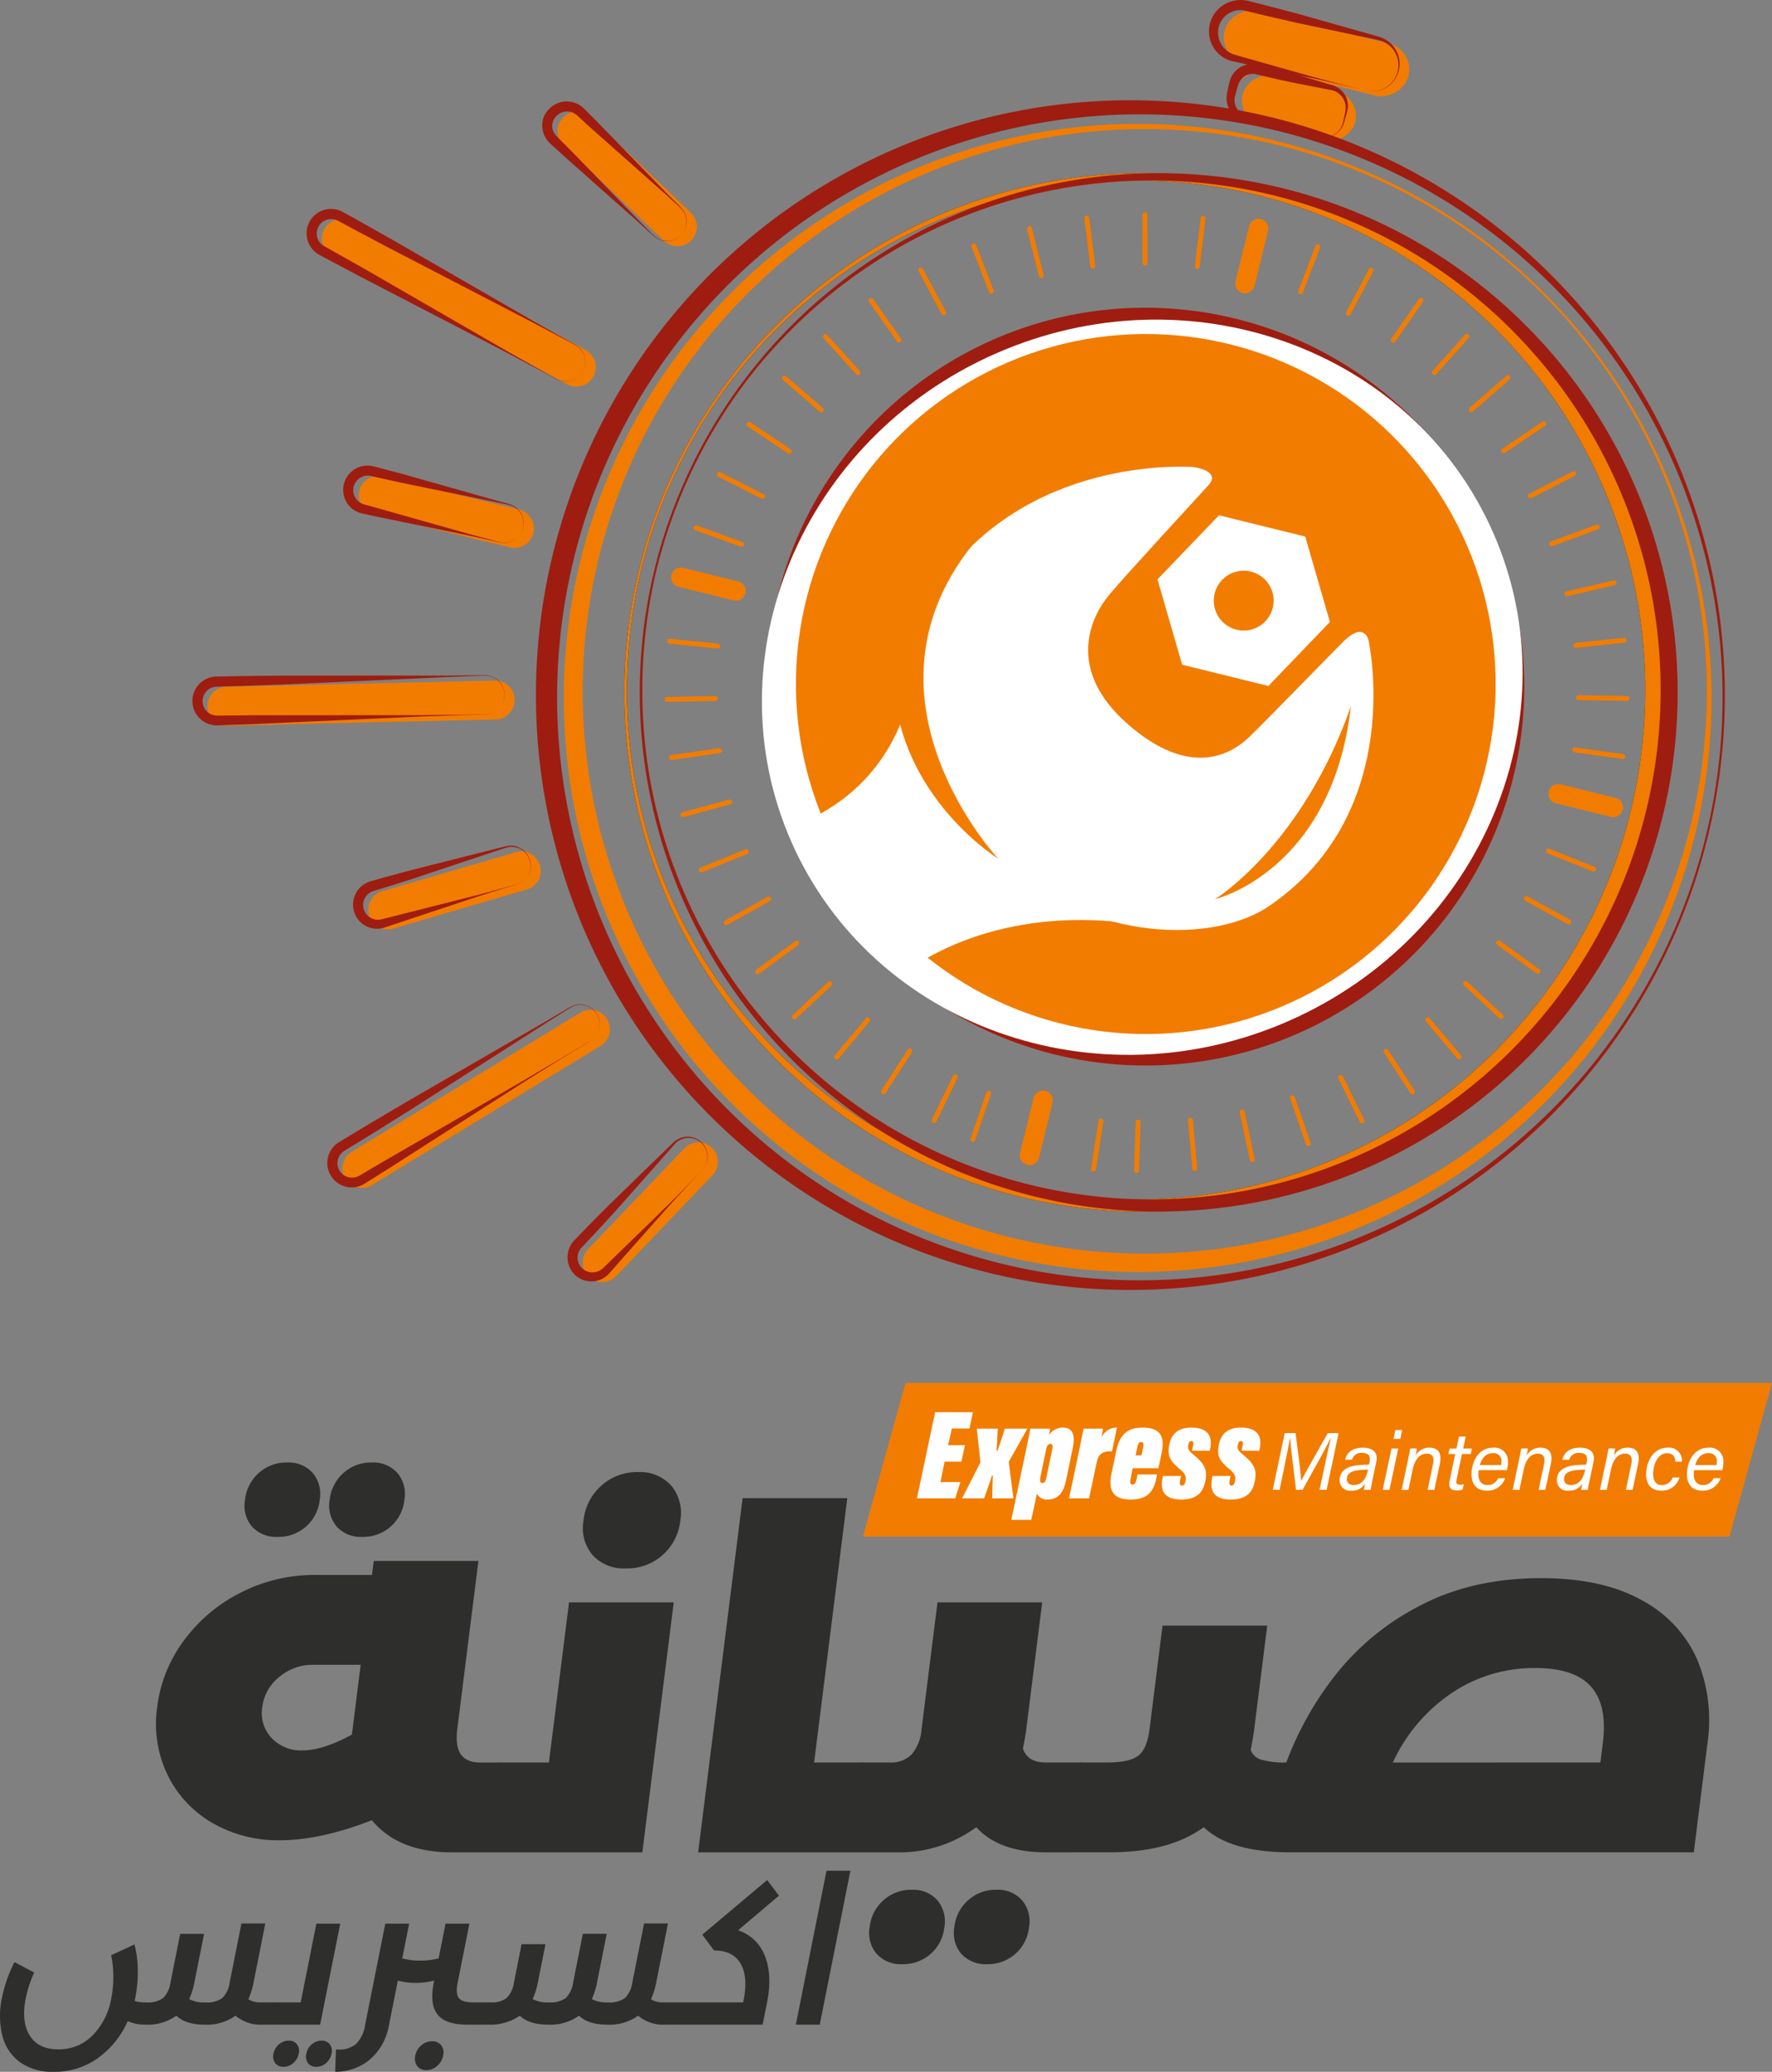 <svg xmlns="http://www.w3.org/2000/svg" width="363.082" height="424.33"><rect width="100%" height="100%" fill="#808080" stroke="none"/><g data-name="Group 63275"><g data-name="Group 63261"><path data-name="Path 22132" d="M354.364 314.712H176.813l8.717-31.459h177.551z" fill="#f27c00"/><g data-name="Group 63257"><g data-name="Group 63254" fill="#fff"><path data-name="Path 22133" d="M196.991 299.36h-3.443l-.849 4.188h4.082l-1.059 3.339h-7.846l3.737-17.652h7.74l-.716 3.34h-3.6l-.768 3.419h3.445z"/><path data-name="Path 22134" d="M204.438 292.601c-.053 1.061-.159 3.5-.239 4.506h.212c.478-1.378 1.193-3.605 1.484-4.506h4.613l-3.818 6.812.955 7.474h-4.347c.054-1.351.08-3.869.133-4.665h-.183c-.53 1.75-1.351 3.9-1.616 4.665h-4.506l3.764-7.368-.743-6.918z"/><path data-name="Path 22135" d="M212.467 305.933l-1.166 5.354h-4.082l3.075-14.578c.4-1.908.742-3.631.821-4.108h4.033a12.212 12.212 0 01-.186 1.325 3.272 3.272 0 012.81-1.537c1.988 0 2.6 1.485 2.041 4.161l-1.378 6.653c-.478 2.2-1.378 3.923-3.843 3.923a2.244 2.244 0 01-2.125-1.193zm1.935-3.286l1.219-5.884c.133-.637.026-1.034-.4-1.034-.5 0-.716.424-.9 1.272l-1.139 5.46c-.16.795-.08 1.272.4 1.272.343 0 .635-.185.82-1.086z"/><path data-name="Path 22136" d="M221.027 297.478c.531-2.544.848-4.135.981-4.877h3.975a21.535 21.535 0 01-.291 1.856 3.379 3.379 0 013.181-2.068l-1.034 4.877c-2.518-.159-2.889 1.113-3.207 2.624l-1.485 7h-4.108z"/><path data-name="Path 22137" d="M232.079 300.711l-.451 2.333c-.159.769.08 1.007.4 1.007.478 0 .663-.265.849-1.087l.212-.98h3.975l-.106.663c-.556 2.783-1.775 4.479-5.3 4.479-3.843 0-4.585-2.121-3.9-5.407l.954-4.532c.662-3.075 2.014-4.8 5.406-4.8 3.844 0 4.56 2.015 3.9 5.2l-.663 3.127zm1.8-2.623l.238-1.14c.239-1.087.292-1.59-.291-1.59-.53 0-.663.318-.928 1.669l-.212 1.061z"/><path data-name="Path 22138" d="M241.989 302.302l-.185.875c-.16.741-.027 1.086.371 1.086.317 0 .583-.212.715-.848.159-.768.185-1.431-1.113-2.491-2.121-1.723-2.624-2.863-2.2-4.983.424-2.147 1.67-3.552 4.559-3.552 3.949 0 4.214 2.465 3.842 4.241l-.105.5h-3.631l.158-.715c.186-.848.186-1.272-.291-1.272-.344 0-.5.238-.609.689-.186.8-.054 1.192.848 1.935 2.491 2.041 3.075 3.154 2.624 5.565-.4 2.068-1.485 3.791-4.956 3.791-4 0-4.215-2.412-3.817-4.426l.079-.4z"/><path data-name="Path 22139" d="M252.14 302.302l-.186.875c-.159.741-.026 1.086.371 1.086.318 0 .583-.212.715-.848.159-.768.186-1.431-1.112-2.491-2.121-1.723-2.624-2.863-2.2-4.983.424-2.147 1.67-3.552 4.559-3.552 3.949 0 4.214 2.465 3.843 4.241l-.106.5h-3.63l.158-.715c.185-.848.185-1.272-.291-1.272-.345 0-.5.238-.61.689-.185.8-.053 1.192.848 1.935 2.491 2.041 3.075 3.154 2.624 5.565-.4 2.068-1.484 3.791-4.956 3.791-4 0-4.215-2.412-3.816-4.426l.079-.4z"/></g><g data-name="Group 63256"><g data-name="Group 63255" fill="#fff"><path data-name="Path 22140" d="M271.43 300.185c.455-2.159.951-4.4 1.257-5.618h-.056c-.825 1.788-3.747 7-5.738 10.572h-1.332c-.343-2.888-1.163-9.225-1.21-10.595h-.051c-.185 1.257-.728 3.944-1.146 5.937l-.97 4.658h-1.4l2.461-11.625h2.209c.462 3.456 1.085 8.245 1.166 9.751h.027c.5-1.136 3.44-6.229 5.415-9.751h2.22l-2.461 11.625h-1.443z"/><path data-name="Path 22141" d="M281.237 303.039a54.225 54.225 0 00-.4 2.1h-1.36c.029-.309.121-.83.22-1.3a3.016 3.016 0 01-2.87 1.469 2.089 2.089 0 01-2.331-2.131c0-2.417 2.266-2.945 3.962-3.108.879-.077 1.628-.077 2.056-.094l.11-.573c.16-.8.1-1.828-1.521-1.828a1.917 1.917 0 00-2.07 1.394h-1.412c.291-1.258 1.228-2.466 3.607-2.466 1.945 0 3.2.879 2.773 2.91zm-.928-2.039c-.457.011-1.021.018-1.74.089-1.372.147-2.6.516-2.6 1.878 0 .641.429 1.186 1.363 1.186 1.849 0 2.576-1.442 2.943-3.019z"/><path data-name="Path 22142" d="M285.117 296.67h1.383l-1.8 8.472h-1.383zm.8-3.794h1.383l-.382 1.827h-1.383z"/><path data-name="Path 22143" d="M288.537 298.818c.15-.735.3-1.448.424-2.151h1.353c-.027.266-.2 1.217-.257 1.445a3.165 3.165 0 012.847-1.612c1.614 0 2.625.934 2.107 3.34l-1.114 5.3h-1.377l1.1-5.257c.275-1.28-.011-2.158-1.3-2.158-1.574 0-2.474 1.446-2.841 3.178l-.9 4.237h-1.383z"/><path data-name="Path 22144" d="M297.023 296.67h1.4l.522-2.446h1.377l-.512 2.446h1.8l-.256 1.137h-1.8l-1.075 5.127c-.164.776-.125 1.148.608 1.148a4.339 4.339 0 00.838-.072l-.249 1.092a3.636 3.636 0 01-1.179.145c-1.332 0-1.756-.644-1.46-2.052l1.134-5.388h-1.4z"/><path data-name="Path 22145" d="M302.986 301.11a5.515 5.515 0 00-.071.807c0 1.428.678 2.235 1.868 2.235a2.306 2.306 0 002.189-1.4h1.44a3.811 3.811 0 01-3.786 2.555c-2.124 0-3.11-1.4-3.11-3.366 0-2.384 1.3-5.44 4.431-5.44a2.76 2.76 0 013.03 3.024 5.748 5.748 0 01-.212 1.586zm4.594-1.049a3.046 3.046 0 00.055-.615 1.591 1.591 0 00-1.765-1.821c-1.288 0-2.223.888-2.652 2.436z"/><path data-name="Path 22146" d="M311.283 298.818c.151-.735.3-1.448.424-2.151h1.353c-.027.266-.2 1.217-.257 1.445a3.166 3.166 0 012.847-1.612c1.614 0 2.625.934 2.107 3.34l-1.113 5.3h-1.377l1.1-5.257c.275-1.28-.011-2.158-1.3-2.158-1.574 0-2.474 1.446-2.84 3.178l-.9 4.237h-1.379z"/><path data-name="Path 22147" d="M325.742 303.039a54.225 54.225 0 00-.4 2.1h-1.36c.029-.309.121-.83.22-1.3a3.017 3.017 0 01-2.87 1.469 2.089 2.089 0 01-2.331-2.131c0-2.417 2.265-2.945 3.962-3.108.879-.077 1.628-.077 2.055-.094l.111-.573c.16-.8.1-1.828-1.521-1.828a1.916 1.916 0 00-2.07 1.394h-1.412c.291-1.258 1.228-2.466 3.607-2.466 1.945 0 3.2.879 2.773 2.91zm-.929-2.039c-.456.011-1.02.018-1.739.089-1.372.147-2.6.516-2.6 1.878 0 .641.429 1.186 1.363 1.186 1.849 0 2.576-1.442 2.943-3.019z"/><path data-name="Path 22148" d="M329.165 298.818c.15-.735.3-1.448.423-2.151h1.354c-.027.266-.2 1.217-.257 1.445a3.165 3.165 0 012.847-1.612c1.613 0 2.625.934 2.107 3.34l-1.114 5.3h-1.377l1.1-5.257c.275-1.28-.011-2.158-1.3-2.158-1.574 0-2.474 1.446-2.841 3.178l-.9 4.237h-1.383z"/><path data-name="Path 22149" d="M344.13 302.605a3.733 3.733 0 01-3.765 2.7c-2.076 0-3.074-1.356-3.074-3.315 0-2.55 1.421-5.491 4.377-5.491a2.657 2.657 0 012.963 2.876h-1.359c-.039-.958-.454-1.739-1.692-1.739-1.963 0-2.855 2.427-2.855 4.259 0 1.6.726 2.279 1.838 2.279a2.4 2.4 0 002.173-1.57z"/><path data-name="Path 22150" d="M347.124 301.11a5.515 5.515 0 00-.071.807c0 1.428.677 2.235 1.868 2.235a2.3 2.3 0 002.188-1.4h1.439a3.811 3.811 0 01-3.786 2.555c-2.124 0-3.111-1.4-3.111-3.366 0-2.384 1.3-5.44 4.432-5.44a2.759 2.759 0 013.029 3.024 5.709 5.709 0 01-.212 1.586zm4.594-1.049a3.042 3.042 0 00.054-.615 1.59 1.59 0 00-1.764-1.821c-1.288 0-2.223.888-2.653 2.436z"/></g></g></g><g data-name="Group 63260" fill="#2e2e2d"><g data-name="Group 63258"><path data-name="Path 22151" d="M103.291 363.511a30.159 30.159 0 01-.249 6.53 34.184 34.184 0 01-1.422 6.768q-.9 2.574-1.658 2.574h-7.341q-10.963 0-16.429-6.577-10.523 4.1-18.817 4.1a26.765 26.765 0 01-13.987-3.623 22.91 22.91 0 01-9.1-9.866 24.039 24.039 0 01-2.082-13.775 28.723 28.723 0 015.537-13.728 32.543 32.543 0 0111.667-9.771 33.172 33.172 0 0115.177-3.576h11.631l.359-2.859h21.449l-4.324 34.414q-.443 3.528.73 5.2t4.032 1.668h3.813q.758-.006 1.014 2.521zm-51.643-50.835a6.6 6.6 0 01-1.446-5.482 8.545 8.545 0 012.829-5.52 8.414 8.414 0 015.788-2.134 6.61 6.61 0 015.25 2.13 6.724 6.724 0 011.441 5.52 8.437 8.437 0 01-8.606 7.579 6.674 6.674 0 01-5.256-2.093zm20.458 42.589l.132-1.049 1.665-13.251H64.18a10.652 10.652 0 00-6.938 2.478 9.277 9.277 0 00-3.5 6.2 7.4 7.4 0 001.92 6.339 8.3 8.3 0 006.309 2.526q4.197-.002 10.134-3.243zm-3.107-42.589a6.6 6.6 0 01-1.446-5.482 8.536 8.536 0 012.829-5.52 8.408 8.408 0 015.787-2.134 6.612 6.612 0 015.251 2.13 6.726 6.726 0 011.439 5.52 8.4 8.4 0 01-2.822 5.482 8.485 8.485 0 01-5.783 2.1 6.671 6.671 0 01-5.256-2.096z"/><path data-name="Path 22152" d="M138.048 328.191l-6.433 51.192H99.962q-.762 0-1.012-2.574a39.882 39.882 0 011.671-13.3q.891-2.526 1.652-2.527h10.2l4.121-32.793zm-16.61-9.676a8.55 8.55 0 01-1.874-7.1 11.063 11.063 0 013.664-7.15 10.9 10.9 0 017.5-2.764 8.557 8.557 0 016.8 2.764 8.709 8.709 0 011.867 7.15 10.928 10.928 0 01-11.148 9.819 8.644 8.644 0 01-6.813-2.719z"/><path data-name="Path 22153" d="M177.648 363.511a30.084 30.084 0 01-.248 6.53 34.111 34.111 0 01-1.422 6.768q-.9 2.574-1.658 2.574h-31.272l9.115-72.546h21.449l-6.8 54.147h9.82q.761 0 1.016 2.527z"/><path data-name="Path 22154" d="M222.448 363.511a30.086 30.086 0 01-.248 6.53 34.029 34.029 0 01-1.423 6.768q-.894 2.574-1.658 2.574h-4.766q-9.63 0-14.32-5.148a26.619 26.619 0 01-16.472 5.148h-9.247q-.76 0-1.011-2.574a39.882 39.882 0 011.671-13.3q.889-2.526 1.652-2.527h5.72a5.86 5.86 0 004.452-1.668 9.008 9.008 0 002.035-5.2l3.259-25.93h21.456l-3.271 26.025q-.178 1.43-.682 3.909.975 2.859 4.6 2.859h7.246q.755.007 1.007 2.534zm-42.81 36.678a6.6 6.6 0 01-1.447-5.481 8.538 8.538 0 012.829-5.52 8.4 8.4 0 015.788-2.135 6.6 6.6 0 015.251 2.135 6.715 6.715 0 011.441 5.52 8.407 8.407 0 01-2.823 5.481 8.494 8.494 0 01-5.783 2.1 6.68 6.68 0 01-5.253-2.1zm17.35 0a6.6 6.6 0 01-1.446-5.481 8.529 8.529 0 012.829-5.52 8.4 8.4 0 015.787-2.135 6.6 6.6 0 015.252 2.135 6.718 6.718 0 011.439 5.52 8.4 8.4 0 01-2.822 5.481 8.493 8.493 0 01-5.783 2.1 6.677 6.677 0 01-5.253-2.1z"/><path data-name="Path 22155" d="M336.518 327.81a25.328 25.328 0 0111.289 12.2 32.422 32.422 0 012.062 16.968l-2.815 22.4h-82.652q-12.391 0-17.752-5.148-7.033 5.148-19.331 5.148h-8.2q-.762 0-1.012-2.574a39.95 39.95 0 011.671-13.3q.891-2.526 1.653-2.527h5.433q4.669 0 6.424-1.429t2.256-5.434l2.659-21.163h21.449l-2.671 21.258q-.192 1.525-.717 4.194a3.2 3.2 0 002.179 2 17.1 17.1 0 005.123.571 66.76 66.76 0 0110.3-18.208 52.6 52.6 0 0117.3-14.013q10.607-5.527 24.623-5.529 12.674.01 20.729 4.586zm-8.6 33.174l.5-4q.969-7.72-2.411-11.534t-11.391-3.814a30.139 30.139 0 00-17.341 5.244 34.321 34.321 0 00-11.878 14.108z"/></g><g data-name="Group 63259"><path data-name="Path 22156" d="M57.5 412.37q-.458 2.3-1.309 2.3h-2.343a7.92 7.92 0 01-5.593-1.83 10.056 10.056 0 01-6.322 1.83q-3.871 0-5.8-1.83a10.051 10.051 0 01-6.321 1.83 8.575 8.575 0 01-3.643-.723 18.4 18.4 0 01-6.079 7.553 15.144 15.144 0 01-9.052 2.829 11.4 11.4 0 01-6.984-2 9.6 9.6 0 01-3.59-5.468 17.331 17.331 0 01-.04-7.807 28.43 28.43 0 012.539-7.191l4.044 2.128a25.106 25.106 0 00-1.716 5.191q-.975 4.891.8 7.722t5.861 2.83a9.652 9.652 0 006.988-2.83 14.3 14.3 0 003.87-7.68 22.045 22.045 0 00.406-4.489 20.45 20.45 0 00-.446-4.276l4.782-2.212a21.453 21.453 0 01.679 5.126 25.937 25.937 0 01-.493 5.681l-.153.766a7.165 7.165 0 002.324.3 5.444 5.444 0 003.518-.894 5.522 5.522 0 001.507-3.191l1.985-9.957h4.893l-1.992 10a15.344 15.344 0 01-1.052 3.361 6.286 6.286 0 003.267.681 5.445 5.445 0 003.519-.894 5.522 5.522 0 001.507-3.191l2.409-12.084h4.892l-2.414 12.126a15.834 15.834 0 01-1.061 3.4 4.6 4.6 0 002.553.639h3.66q.848.003.4 2.254z"/><path data-name="Path 22157" d="M69.715 393.992l-4.12 20.678h-9.4q-.85 0-.393-2.3.45-2.254 1.3-2.255h4.509l3.213-16.127zm-13.325 28.55a2.324 2.324 0 01-.35-1.93 3.274 3.274 0 011.115-1.91 3 3 0 012-.752 2.023 2.023 0 011.7.752 2.257 2.257 0 01.352 1.91 3.362 3.362 0 01-1.117 1.93 2.979 2.979 0 01-2.006.771 1.99 1.99 0 01-1.694-.771zm6.722 0a2.323 2.323 0 01-.349-1.93 3.277 3.277 0 011.114-1.91 3 3 0 012-.752 2.021 2.021 0 011.7.752 2.258 2.258 0 01.354 1.91 3.371 3.371 0 01-1.119 1.93 2.975 2.975 0 01-2.005.771 1.993 1.993 0 01-1.695-.771z"/><path data-name="Path 22158" d="M99.154 412.37q-.457 2.3-1.308 2.3h-2.17q-4.427 0-6.048-2.106t-.749-6.488l.084-.426a15.655 15.655 0 01-3.795.468 13.661 13.661 0 01-3.651-.468l-1.814 9.1a11.928 11.928 0 01-3.816 6.978 11.031 11.031 0 01-7.2 2.6l.151-4.595a5.512 5.512 0 004.007-1 6.745 6.745 0 001.962-3.979l4.137-20.764h4.894l-1.416 7.106a13.625 13.625 0 003.651.468 15.6 15.6 0 003.8-.468l1.416-7.106h4.893l-2.4 12.042q-.45 2.256.221 3.17t2.966.915h1.787q.846.002.398 2.253zm-13.676 10.769a2.566 2.566 0 01-.384-2.128 3.619 3.619 0 011.228-2.106 3.31 3.31 0 012.207-.83 2.231 2.231 0 011.877.83 2.489 2.489 0 01.389 2.106 3.7 3.7 0 01-1.233 2.128 3.276 3.276 0 01-2.21.85 2.2 2.2 0 01-1.874-.85z"/><path data-name="Path 22159" d="M140.001 412.37q-.459 2.3-1.31 2.3h-2.343a7.92 7.92 0 01-5.593-1.83 10.052 10.052 0 01-6.322 1.83q-3.871 0-5.8-1.83a10.056 10.056 0 01-6.322 1.83q-3.873 0-5.8-1.83a10.654 10.654 0 01-6.533 1.83h-2.13q-.852 0-.393-2.3.448-2.254 1.3-2.255h1.744a4.966 4.966 0 003.332-.915 5.626 5.626 0 001.482-3.17l1.56-7.829h4.894l-1.569 7.872a15.292 15.292 0 01-1.053 3.361 6.293 6.293 0 003.268.681 5.442 5.442 0 003.518-.894 5.516 5.516 0 001.507-3.191l1.985-9.957h4.893l-1.993 10a15.291 15.291 0 01-1.051 3.361 6.288 6.288 0 003.268.681 5.446 5.446 0 003.518-.894 5.516 5.516 0 001.507-3.191l2.409-12.084h4.893l-2.419 12.131a15.78 15.78 0 01-1.061 3.4 4.469 4.469 0 002.553.639h3.66q.848.003.401 2.254z"/><path data-name="Path 22160" d="M156.681 400.523q1.626 3.894.491 9.6l-.907 4.547h-17.573q-.85 0-.392-2.3.449-2.254 1.3-2.255h12.679l.068-.341q.975-4.891-.593-7.595t-5.44-2.7l-2.419-3.234 13.292-11.19 2.428 3.191-8.394 7.106a8.708 8.708 0 015.46 5.171z"/><path data-name="Path 22161" d="M169.353 383.143h4.895l-6.283 31.527h-4.894z"/></g></g></g><g data-name="Group 63274" transform="translate(-218.252 -318.33)"><g data-name="Group 63264"><g data-name="Group 63262" fill="#f27c00"><path data-name="Path 22162" d="M359.96 367.5l-.03.032a3.986 3.986 0 01-5.638.132l-20.533-19.609a3.88 3.88 0 01-.129-5.635 3.987 3.987 0 015.638-.132L359.8 361.9a3.989 3.989 0 01.16 5.6z"/><path data-name="Path 22163" d="M339.251 396.26a3.991 3.991 0 01-4.826.775l-48.142-26.345a3.987 3.987 0 013.828-7l48.142 26.344a3.985 3.985 0 011.581 5.413 3.889 3.889 0 01-.583.813z"/><path data-name="Path 22164" d="M326.591 429.282a3.983 3.983 0 01-3.86 1.156l-27.982-6.815a3.987 3.987 0 011.885-7.747l27.982 6.815a3.989 3.989 0 011.975 6.591z"/><path data-name="Path 22165" d="M322.636 464.426a3.967 3.967 0 01-2.822 1.264l-54.914 1.258a3.985 3.985 0 11-.184-7.967l54.913-1.258a3.985 3.985 0 013.006 6.7z"/><path data-name="Path 22166" d="M327.993 499.407a3.962 3.962 0 01-1.793 1.1l-27.373 8.012a3.985 3.985 0 11-2.24-7.649l27.373-8.013a3.987 3.987 0 014.033 6.549z"/><path data-name="Path 22167" d="M342.159 531.851a3.932 3.932 0 01-.845.685l-46.8 28.469a3.985 3.985 0 11-4.144-6.807l46.8-28.469a3.986 3.986 0 014.99 6.122z"/></g><g data-name="Group 63263"><path data-name="Path 22168" d="M364.257 559.016l-.03.032-19.7 20.624a3.986 3.986 0 01-5.8-5.471l.03-.032 19.7-20.624a3.986 3.986 0 015.8 5.471z" fill="#f27c00"/></g></g><rect data-name="Rectangle 2674" width="10.328" height="23.74" rx="5.164" transform="rotate(-76.145 454.531 -129.727)" fill="#f27c00"/><rect data-name="Rectangle 2675" width="11.017" height="38.825" rx="5.508" transform="rotate(-76.145 444.532 -133.645)" fill="#f27c00"/><path data-name="Path 22169" d="M471.044 335.485a4.037 4.037 0 014.886-2.952" fill="#f27c00"/><g data-name="Group 63269"><path data-name="Path 22170" d="M437.626 382.874a77.609 77.609 0 1091.418 60.735 77.7 77.7 0 00-91.418-60.735z" fill="#9e1d10"/><path data-name="Path 22171" d="M422.137 390.8c-39.626 17.5-58.332 62.375-41.7 100.028s62.4 54.042 102.026 36.538 58.331-62.376 41.7-100.027S461.76 373.3 422.137 390.8z" fill="#fff"/><circle data-name="Ellipse 224" cx="71.688" cy="71.688" r="71.688" transform="rotate(-58.73 606.022 -73.805)" fill="#f27c00"/><g data-name="Group 63268"><g data-name="Group 63267"><path data-name="Path 22172" d="M452.317 507.945l-46.4-56.66s.758 21.449-18.23 32.922l-1.247.754c2.69 12.086 10.844 23.846 21.808 29.565 21.201-11.901 44.069-6.581 44.069-6.581z" fill="#fff"/><g data-name="Group 63266"><path data-name="Path 22173" d="M445.575 440.1c-3.95 4.7-8.913 15.413 3.711 26.5 12.881 11.318 21.36 6.144 24.986 2.631s18.488-18.812 19.47-19.735c4.091-3.847 4.911-.074 4.911-.074s7.869 35-20.1 54.3c-10.911 7.752-36.793 8.319-56.58-10.226-16.13-15.123-22.713-38.5-9.915-57.373 18.96-24.835 50.784-22.127 50.786-22.128s5.68.745 3.039 3.691c-1.906 2.122-16.357 17.714-20.308 22.414z" fill="#fff"/><g data-name="Group 63265"><path data-name="Path 22174" d="M422.8 494.224c-9.808-6.529-26.092-23.73-20.1-47.785 1-4.028 5.084-16.273 7.2-20.672l7.315 4.53c-24.815 31.537 5.585 63.927 5.585 63.927z" fill="#f27c00"/></g><path data-name="Path 22175" d="M495.053 463c-3.9 33.849-27.845 39.494-27.845 39.492S484.953 491.66 495.053 463z" fill="#f27c00"/></g></g></g><path data-name="Path 22176" d="M460.476 454.473l-5.061-17.481 12.609-13.123 17.667 4.357 5.061 17.481-12.609 13.123z" fill="#fff"/><path data-name="Path 22177" d="M479.035 442.818a6.128 6.128 0 11-4.483-7.419 6.129 6.129 0 014.483 7.419z" fill="#f27c00"/></g><path data-name="Path 22178" d="M349.714 434.654a106.112 106.112 0 00-1.758 41.312 104.351 104.351 0 1019.411-78.7 106.08 106.08 0 00-17.653 37.388zm-.408-.1a106.341 106.341 0 11-1.926 41.5 106.6 106.6 0 011.926-41.501z" fill="#161615"/><g data-name="Group 63270" fill="none" stroke="#f27c00" stroke-linecap="round" stroke-miterlimit="10"><path data-name="Line 6" stroke-width="4" d="M476.137 365.135l-2.782 11.279"/><path data-name="Line 7" stroke-width="4" d="M429.198 554.957l2.782-11.279"/><path data-name="Line 8" stroke-width="4" d="M357.756 436.577l11.279 2.782"/><path data-name="Line 9" d="M476.492 365.222l-2.383 9.66"/><path data-name="Line 10" d="M464.759 363.026l-1.188 9.879"/><path data-name="Line 11" d="M452.844 362.275l.025 9.95"/><path data-name="Line 12" d="M440.928 362.983l1.238 9.872"/><path data-name="Line 13" d="M429.186 365.137l2.432 9.648"/><path data-name="Line 14" d="M417.795 368.706l3.589 9.28"/><path data-name="Line 15" d="M406.923 373.637l4.693 8.773"/><path data-name="Line 16" d="M396.733 379.856l5.728 8.136"/><path data-name="Line 17" d="M387.378 387.27l6.676 7.377"/><path data-name="Line 18" d="M378.995 395.769l7.526 6.509"/><path data-name="Line 19" d="M371.711 405.227l8.263 5.543"/><path data-name="Line 20" d="M365.633 415.502l8.877 4.495"/><path data-name="Line 21" d="M360.854 426.44l9.358 3.379"/><path data-name="Line 22" d="M357.442 437.88l9.7 2.214"/><path data-name="Line 23" d="M355.451 449.65l9.898 1.015"/><path data-name="Line 24" d="M354.909 461.576l9.948-.199"/><path data-name="Line 25" d="M355.824 473.478l9.849-1.41"/><path data-name="Line 26" d="M358.182 485.181l9.604-2.6"/><path data-name="Line 27" d="M361.95 496.508l9.216-3.751"/><path data-name="Line 28" d="M367.07 507.292l8.69-4.846"/><path data-name="Line 29" d="M373.465 517.371l8.035-5.869"/><path data-name="Line 30" d="M381.042 526.596l7.26-6.804"/><path data-name="Line 31" d="M389.686 534.829l6.376-7.638"/><path data-name="Line 32" d="M399.269 541.947l5.398-8.358"/><path data-name="Line 33" d="M409.649 547.844l4.339-8.954"/><path data-name="Line 34" d="M417.608 551.678l3.215-9.416"/><path data-name="Line 35" stroke-width="4" d="M548.807 483.698l-11.279-2.782"/><path data-name="Line 36" d="M488.278 368.827l-3.542 9.298"/><path data-name="Line 37" d="M499.175 373.702l-4.649 8.797"/><path data-name="Line 38" d="M509.395 379.869l-5.686 8.165"/><path data-name="Line 39" d="M518.789 387.236l-6.639 7.411"/><path data-name="Line 40" d="M527.215 395.693l-7.493 6.547"/><path data-name="Line 41" d="M534.547 405.114l-8.235 5.585"/><path data-name="Line 42" d="M540.676 415.357l-8.854 4.54"/><path data-name="Line 43" d="M545.511 426.272l-9.341 3.427"/><path data-name="Line 44" d="M548.98 437.694l-9.689 2.263"/><path data-name="Line 45" d="M551.031 449.454l-9.893 1.065"/><path data-name="Line 46" d="M551.634 461.376l-9.949-.148"/><path data-name="Line 47" d="M550.779 473.283l-9.856-1.36"/><path data-name="Line 48" d="M548.479 484.997l-9.617-2.551"/><path data-name="Line 49" d="M544.77 496.344l-9.235-3.704"/><path data-name="Line 50" d="M539.704 507.154l-8.714-4.802"/><path data-name="Line 51" d="M533.36 517.265l-8.064-5.828"/><path data-name="Line 52" d="M525.83 526.528l-7.294-6.767"/><path data-name="Line 53" d="M517.228 534.805l-6.415-7.606"/><path data-name="Line 54" d="M507.681 541.972l-5.44-8.331"/><path data-name="Line 55" d="M497.331 547.922l-4.384-8.932"/><path data-name="Line 56" d="M486.334 552.565l-3.263-9.399"/><path data-name="Line 57" d="M474.853 555.834l-2.093-9.727"/><path data-name="Line 58" d="M463.059 557.68l-.892-9.91"/><path data-name="Line 59" d="M451.128 558.074l.322-9.944"/><path data-name="Line 60" d="M442.299 557.767l1.532-9.831"/></g><path data-name="Path 22179" d="M498.084 336.884c-3.654-.882-7.311-1.753-10.984-2.559l-11.039-2.334c-1.86-.4-3.638-.742-5.564-1.194a6.277 6.277 0 01-4.323-4.426 6.435 6.435 0 011.641-6.115 6.56 6.56 0 016.16-1.747c3.646.916 7.288 1.846 10.914 2.84l10.859 3.068c1.817.525 3.6 1 5.444 1.565a5.792 5.792 0 013.708 4.236 5.647 5.647 0 01-1.59 5.25 5.547 5.547 0 01-5.226 1.416zm0 0a5.5 5.5 0 005.169-1.473 5.382 5.382 0 001.361-5.124 5.223 5.223 0 00-3.625-3.672c-1.786-.412-3.666-.781-5.494-1.173l-11.04-2.333a520.34 520.34 0 01-10.983-2.561 4.491 4.491 0 00-4.235 1.142 4.591 4.591 0 00-1.31 4.259 4.737 4.737 0 003.009 3.482c1.7.523 3.59 1.029 5.375 1.544l10.859 3.067a548.3 548.3 0 0010.914 2.842z" fill="#9e1d10"/><path data-name="Path 22180" d="M488.668 346.312c-2.48-.592-4.963-1.174-7.462-1.69l-7.518-1.466a5.1 5.1 0 01-1.988-.739 4.749 4.749 0 01-2.124-3.785 5.044 5.044 0 01.087-1.149l.192-.941a15.942 15.942 0 01.492-1.991 4.768 4.768 0 011.345-1.937 5.088 5.088 0 014.489-1.1c2.472.626 4.941 1.267 7.393 1.971l7.337 2.2a5.123 5.123 0 011.875.9 4.424 4.424 0 011.276 1.636 4.256 4.256 0 01.379 1.993 8.668 8.668 0 01-.43 1.911 17.748 17.748 0 01-.566 1.841 4.207 4.207 0 01-1.168 1.529 4.072 4.072 0 01-3.609.817zm0 0a4.033 4.033 0 003.557-.881 3.686 3.686 0 001.055-1.536 17.343 17.343 0 00.444-1.844 6.733 6.733 0 00.249-1.841 3.7 3.7 0 00-3.315-3.5l-7.518-1.464c-2.5-.517-4.982-1.1-7.462-1.693a3.018 3.018 0 00-2.677.6 3.124 3.124 0 00-.877 1.128 15.537 15.537 0 00-.518 1.694l-.265.917a3.409 3.409 0 00-.136.745 3.206 3.206 0 00.265 1.513 3.5 3.5 0 002.468 1.992l7.338 2.2c2.452.701 4.924 1.341 7.392 1.97z" fill="#9e1d10"/><path data-name="Path 22181" d="M349.714 434.654a106.112 106.112 0 00-1.758 41.312 104.351 104.351 0 1019.411-78.7 106.08 106.08 0 00-17.653 37.388zm-.408-.1a106.341 106.341 0 11-1.926 41.5 106.6 106.6 0 011.926-41.501z" fill="#f27c00"/><path data-name="Path 22182" d="M352.866 434.654a106.092 106.092 0 00-1.757 41.312 104.347 104.347 0 1019.41-78.7 106.114 106.114 0 00-17.653 37.388zm-.408-.1a106.335 106.335 0 11-1.926 41.5 106.589 106.589 0 011.926-41.501z" fill="#9e1d10"/><path data-name="Path 22183" d="M538.308 382.145a117.555 117.555 0 01-136.422 185.77 117.629 117.629 0 01-67.923-113.487 117.589 117.589 0 01204.345-72.283zm-.311.283a115.164 115.164 0 1023.2 38.566A115.467 115.467 0 00538 382.428z" fill="#f27c00"/><path data-name="Path 22184" d="M568.14 489.836a121.8 121.8 0 01-238.59-10.179 121.871 121.871 0 0158.407-123.9A121.834 121.834 0 01568.14 489.836zm-.408-.1a119.4 119.4 0 10-19.808 42.248 119.712 119.712 0 0019.808-42.249z" fill="#9e1d10"/><g data-name="Group 63273"><g data-name="Group 63271" fill="#9e1d10"><path data-name="Path 22185" d="M357.859 366.45a4.033 4.033 0 01-4.717.882 9.783 9.783 0 01-2-1.6l-1.891-1.725-7.662-6.795-7.663-6.8-1.891-1.725-.945-.863a5.089 5.089 0 01-1.714-4.25 4.648 4.648 0 011.357-2.894 5.031 5.031 0 015.89-1.048 5.13 5.13 0 011.279.926l.9.9 1.81 1.809 7.14 7.343 7.139 7.343 1.809 1.81a10.947 10.947 0 011.707 1.912 4.029 4.029 0 01-.548 4.775zm0 0a3.987 3.987 0 00.482-4.724 9.463 9.463 0 00-1.76-1.825l-1.891-1.725-7.665-6.793-7.662-6.794-1.891-1.725-.945-.862a3.757 3.757 0 00-.8-.55 2.98 2.98 0 00-3.5.7 2.77 2.77 0 00-.4 3.455 3.715 3.715 0 00.625.788l.9.9 1.81 1.809 7.14 7.342 7.141 7.341 1.81 1.81a8.575 8.575 0 001.917 1.655 3.993 3.993 0 004.689-.802z"/><path data-name="Path 22186" d="M337.149 395.21a4.033 4.033 0 01-3.857 1.17 8.139 8.139 0 01-1.912-.878l-1.853-1-7.442-3.951-14.962-7.759-14.963-7.756-7.443-3.95-.926-.5a5.263 5.263 0 01-1.059-.736 4.964 4.964 0 01-1.419-2.2 5 5 0 015.964-6.38 5.113 5.113 0 011.231.478l.922.51 1.843 1.02 7.34 4.136 14.6 8.421 14.6 8.423 7.339 4.138a9.288 9.288 0 011.785 1.121 3.96 3.96 0 011.12 1.769 4.025 4.025 0 01-.908 3.924zm0 0a4.007 4.007 0 00.869-3.914 3.925 3.925 0 00-1.122-1.737 9.224 9.224 0 00-1.784-1.094l-7.442-3.95-14.964-7.756L297.742 369l-7.441-3.952-1.853-1-.926-.5a3.105 3.105 0 00-.729-.273 2.97 2.97 0 00-3.515 3.756 2.917 2.917 0 00.824 1.3 3.154 3.154 0 00.663.467l.922.51 7.339 4.139 14.6 8.422 14.6 8.42 7.339 4.137 1.843 1.02a8.147 8.147 0 001.894.892 4.014 4.014 0 003.847-1.128z"/><path data-name="Path 22187" d="M324.49 428.232a3.992 3.992 0 01-3.521 1.251c-.43-.069-.842-.187-1.263-.28l-5.044-1.119-10.125-2.078-10.126-2.076-1.262-.278-.63-.138a5.691 5.691 0 01-.744-.218 4.9 4.9 0 01-2.453-2 4.976 4.976 0 013.4-7.539 5.171 5.171 0 011.619-.006c.583.105.894.211 1.342.316l4.993 1.324 9.947 2.812 9.946 2.814c.832.242 1.664.4 2.495.712a4.172 4.172 0 011.943 1.7 4.039 4.039 0 01-.517 4.803zm0 0a4 4 0 00.453-4.767 3.831 3.831 0 00-1.943-1.572c-.794-.258-1.669-.389-2.5-.591l-10.126-2.074-10.126-2.077-5.044-1.12c-.39-.087-.907-.225-1.173-.261a3.093 3.093 0 00-.951.019 3.012 3.012 0 00-1.64.911 2.975 2.975 0 00-.4 3.545 3.108 3.108 0 001.431 1.264 3.455 3.455 0 00.488.167l.623.167 1.248.334 9.947 2.813 9.947 2.81 4.993 1.326c.417.1.833.224 1.253.3a3.965 3.965 0 001.277 0 4.025 4.025 0 002.243-1.194z"/><path data-name="Path 22188" d="M320.534 463.375a4 4 0 01-1.767 1.108 7.914 7.914 0 01-2.093.2l-4.214.116-8.427.3-16.848.764-16.848.765-4.213.155-2.106.077-1.054.039a5.315 5.315 0 01-1.276-.1 5 5 0 01-.421-9.7 5.118 5.118 0 011.309-.205l1.057-.02 4.215-.077 8.431-.087 16.865-.008 16.866-.006 4.215-.038 2.108-.019a10.66 10.66 0 012.111.079 4 4 0 012.09 6.656zm0 0a3.963 3.963 0 00-2.106-6.578 9.246 9.246 0 00-2.092-.038l-2.107.078-4.213.155-16.848.767-16.849.764-8.427.3-4.213.116-1.051.03a3.027 3.027 0 00-.765.129 2.959 2.959 0 00.236 5.726 3.361 3.361 0 00.819.067l1.054-.009 2.108-.019 4.215-.039 16.866-.007 16.866-.009 8.431-.087 4.215-.077a7.855 7.855 0 002.089-.179 3.989 3.989 0 001.772-1.09z"/><path data-name="Path 22189" d="M325.891 498.356a4.284 4.284 0 01-2.206 1.243l-2.456.74-4.894 1.543-9.742 3.244-9.77 3.248a4.929 4.929 0 01-5.513-2.182 5 5 0 01.62-5.984 4.982 4.982 0 011.28-.983 6.853 6.853 0 011.406-.518l2.467-.7 4.954-1.34 9.953-2.519 9.961-2.512a4.1 4.1 0 014.489 1.947 4.014 4.014 0 01-.549 4.773zm0 0a3.974 3.974 0 00.48-4.734 3.872 3.872 0 00-4.346-1.7l-9.738 3.24-9.741 3.246-4.894 1.542-2.457.74a4.8 4.8 0 00-.993.371 3.058 3.058 0 00-.737.583 2.957 2.957 0 00-.416 3.521 3.046 3.046 0 003.323 1.465l9.928-2.505 9.953-2.52 4.954-1.34 2.467-.7a4.269 4.269 0 002.217-1.209z"/><path data-name="Path 22190" d="M340.057 530.8a7.55 7.55 0 01-1.7 1.219l-1.791 1.1-3.583 2.2-7.132 4.463-14.178 9.066-14.176 9.067-3.563 2.236-.89.558a5.4 5.4 0 01-1.143.559 4.843 4.843 0 01-2.6.16 5.011 5.011 0 01-2.643-8.313 4.9 4.9 0 011.027-.841l.909-.549 1.8-1.085 3.6-2.168 7.241-4.282 14.57-8.42 14.571-8.419 3.623-2.135a9.858 9.858 0 011.873-.978 4.084 4.084 0 012.1-.094 4 4 0 012.078 6.651zm0 0a3.963 3.963 0 00-2.094-6.573 3.784 3.784 0 00-2.048.129 9.783 9.783 0 00-1.817 1.016l-3.563 2.236-14.176 9.069-14.178 9.068-7.132 4.462-3.583 2.2-1.792 1.1-.886.547a3.074 3.074 0 00-.591.491 2.952 2.952 0 001.525 4.907 3.045 3.045 0 001.554-.063 3.277 3.277 0 00.75-.345l.906-.534 3.624-2.136 14.571-8.42 14.569-8.422 7.241-4.281 3.6-2.169 1.8-1.085a7.532 7.532 0 001.72-1.197z"/></g><g data-name="Group 63272"><path data-name="Path 22191" d="M362.155 557.965c-2.348 2.487-4.689 4.981-6.981 7.521l-6.814 7.679-3.4 3.845-1.7 1.922a4.879 4.879 0 01-8.007-.51 5.039 5.039 0 01.612-5.988 411.355 411.355 0 017.2-7.327l7.362-7.16 3.686-3.575 1.843-1.787a4.51 4.51 0 012.261-1.338 4.108 4.108 0 014.491 1.942 4.027 4.027 0 01-.553 4.776zm0 0a3.986 3.986 0 00.476-4.735 3.836 3.836 0 00-6.345-.322l-1.7 1.922-3.4 3.845-6.811 7.679a440.38 440.38 0 01-6.977 7.512 2.974 2.974 0 00-.41 3.524 3.052 3.052 0 003.327 1.463 3.175 3.175 0 00.923-.364 3.96 3.96 0 00.841-.682l1.842-1.788 3.684-3.575 7.36-7.159a451.203 451.203 0 007.19-7.32z" fill="#9e1d10"/></g></g></g></g></svg>